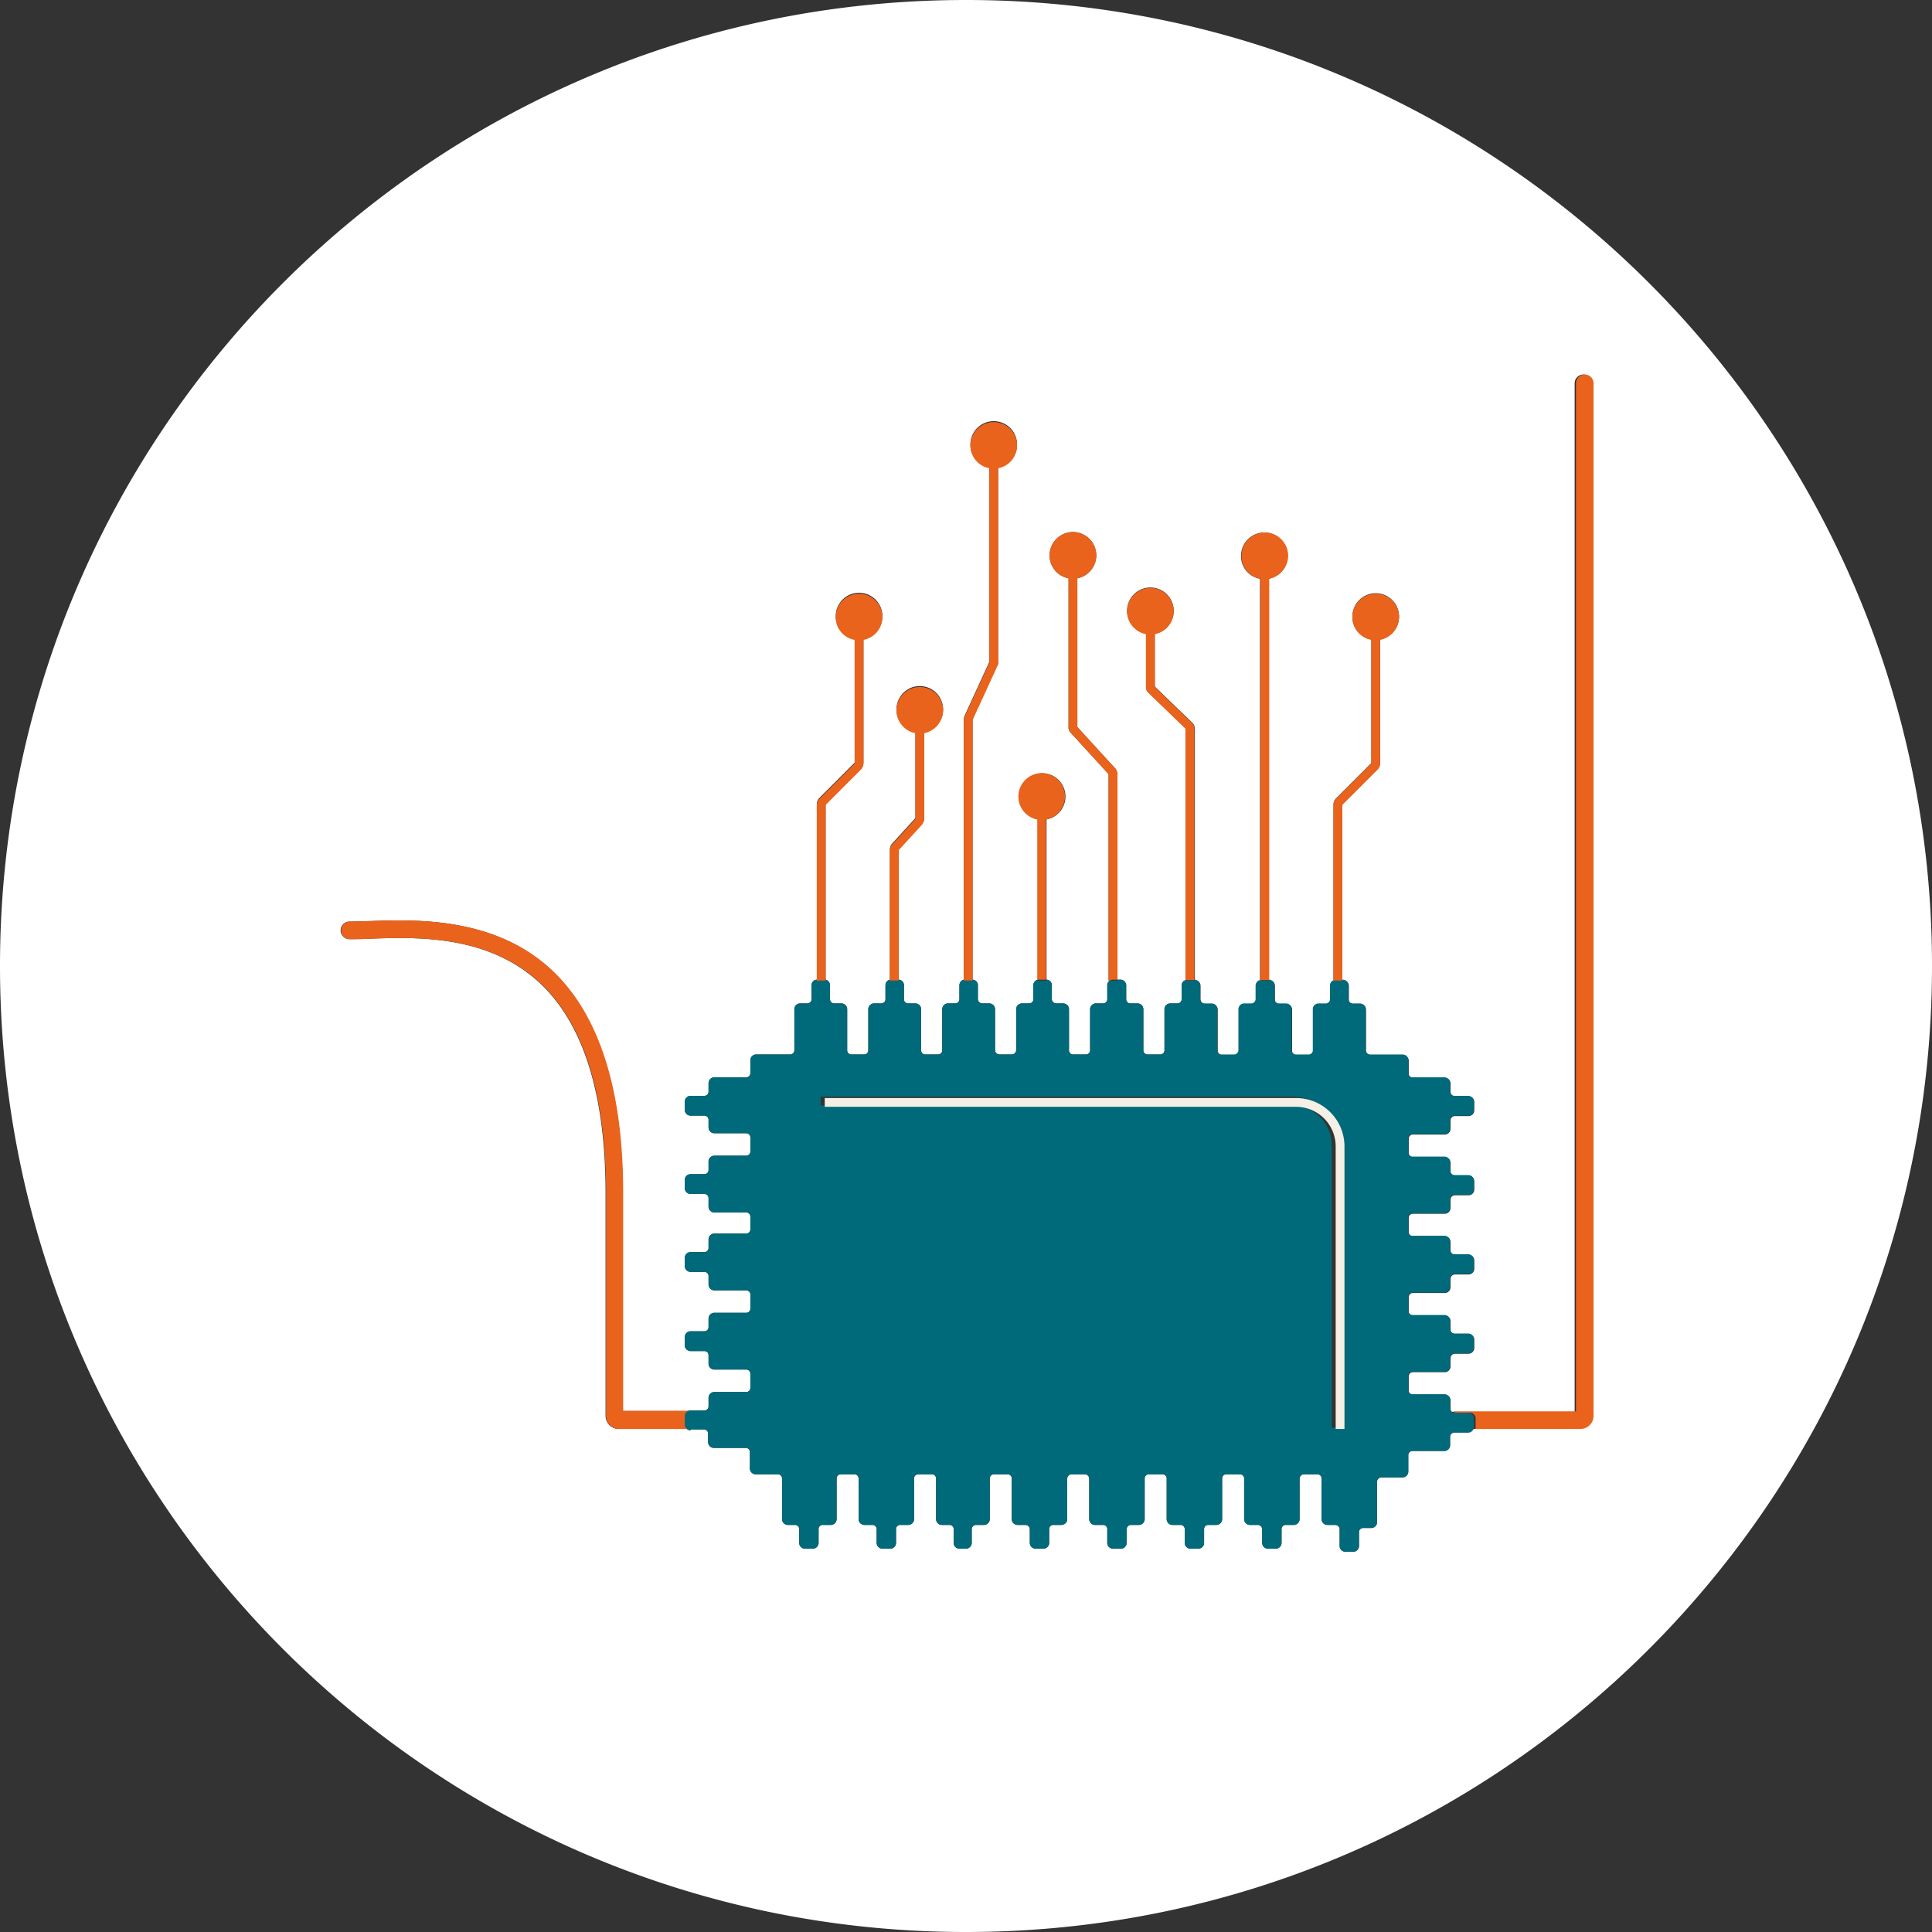 <svg xmlns="http://www.w3.org/2000/svg" viewBox="0 0 439 439"><rect x="0" y="0" width="439" height="439" fill="#333333" stroke="none"/><title>Asset 7</title><g id="Layer_2" data-name="Layer 2"><g id="Слой_1" data-name="Слой 1"><path d="M219.5,0C98.3,0,0,98.3,0,219.5S98.3,439,219.5,439,439,340.7,439,219.5,340.7,0,219.5,0ZM361.7,321.8a3,3,0,0,1-3,2.9H334.8a1.3,1.3,0,0,1-1.2.8h-3.1a1,1,0,0,0-1,1v1.9a1.32,1.32,0,0,1-1.3,1.3H321a.94.94,0,0,0-1,1v3.7a1.32,1.32,0,0,1-1.3,1.3h-4.8a1,1,0,0,0-1,1v9.2a1.32,1.32,0,0,1-1.3,1.3h-1.8a.94.94,0,0,0-1,1v3.1a1.32,1.32,0,0,1-1.3,1.3h-1.8a1.32,1.32,0,0,1-1.3-1.3v-3.8a1,1,0,0,0-1-1h-1.8a1.32,1.32,0,0,1-1.3-1.3V336a.94.94,0,0,0-1-1h-3a1,1,0,0,0-1,1v9.2a1.32,1.32,0,0,1-1.3,1.3h-1.8a.94.94,0,0,0-1,1v3.1a1.32,1.32,0,0,1-1.3,1.3h-1.8a1.32,1.32,0,0,1-1.3-1.3v-3.1a1,1,0,0,0-1-1H284a1.32,1.32,0,0,1-1.3-1.3V336a.94.94,0,0,0-1-1h-3a.94.94,0,0,0-1,1v9.2a1.32,1.32,0,0,1-1.3,1.3h-1.8a.94.94,0,0,0-1,1v3.1a1.32,1.32,0,0,1-1.3,1.3h-1.8a1.32,1.32,0,0,1-1.3-1.3v-3.1a.94.94,0,0,0-1-1h-1.8a1.32,1.32,0,0,1-1.3-1.3V336a.94.94,0,0,0-1-1h-3a.94.94,0,0,0-1,1v9.2a1.32,1.32,0,0,1-1.3,1.3H257a1,1,0,0,0-1,1v3.1a1.32,1.32,0,0,1-1.3,1.3h-1.8a1.32,1.32,0,0,1-1.3-1.3v-3.1a.94.94,0,0,0-1-1h-1.8a1.32,1.32,0,0,1-1.3-1.3V336a1,1,0,0,0-1-1h-3a1,1,0,0,0-1,1v9.2a1.32,1.32,0,0,1-1.3,1.3h-1.8a.94.94,0,0,0-1,1v3.1a1.32,1.32,0,0,1-1.3,1.3h-1.8a1.32,1.32,0,0,1-1.3-1.3v-3.1a1,1,0,0,0-1-1h-1.8a1.32,1.32,0,0,1-1.3-1.3V336a.94.94,0,0,0-1-1h-3a.94.94,0,0,0-1,1v9.2a1.32,1.32,0,0,1-1.3,1.3h-1.8a1,1,0,0,0-1,1v3.1a1.32,1.32,0,0,1-1.3,1.3H218a1.32,1.32,0,0,1-1.3-1.3v-3.1a.94.94,0,0,0-1-1H214a1.32,1.32,0,0,1-1.3-1.3V336a.94.94,0,0,0-1-1h-3a.94.94,0,0,0-1,1v9.2a1.32,1.32,0,0,1-1.3,1.3h-1.8a.94.94,0,0,0-1,1v3.1a1.32,1.32,0,0,1-1.3,1.3h-1.8a1.32,1.32,0,0,1-1.3-1.3v-3.1a.94.94,0,0,0-1-1h-1.8a1.32,1.32,0,0,1-1.3-1.3V336a.94.94,0,0,0-1-1h-3a.94.94,0,0,0-1,1v9.2a1.32,1.32,0,0,1-1.3,1.3H187a.94.94,0,0,0-1,1v3.1a1.32,1.32,0,0,1-1.3,1.3h-1.8a1.32,1.32,0,0,1-1.3-1.3v-3.1a.94.94,0,0,0-1-1H179a1.32,1.32,0,0,1-1.3-1.3V336a.94.94,0,0,0-1-1h-5a1.32,1.32,0,0,1-1.3-1.3V330a.94.94,0,0,0-1-1h-7.2a1.32,1.32,0,0,1-1.3-1.3v-1.9a.94.94,0,0,0-1-1h-3v.2a1.14,1.14,0,0,1-.8-.3H140.6a3,3,0,0,1-3-3V271.1c0-22.1-4.9-38-14.5-47.3-11.8-11.4-28.2-10.9-39.1-10.5-1.7.1-3.2.1-4.6.1a2,2,0,0,1,0-4c1.3,0,2.8-.1,4.4-.1,10.8-.4,29-1,42,11.6,10.4,10.1,15.7,27,15.7,50.1v49.6h14.9a.9.9,0,0,1,.5-.1H160a.94.94,0,0,0,1-1v-1.9a1.32,1.32,0,0,1,1.3-1.3h7.2a.94.94,0,0,0,1-1v-3.1a.94.94,0,0,0-1-1h-7.2a1.32,1.32,0,0,1-1.3-1.3V308a.94.94,0,0,0-1-1h-3.1a1.32,1.32,0,0,1-1.3-1.3v-1.9a1.32,1.32,0,0,1,1.3-1.3H160a.94.94,0,0,0,1-1v-1.9a1.32,1.32,0,0,1,1.3-1.3h7.2a.94.94,0,0,0,1-1v-3.1a.94.94,0,0,0-1-1h-7.2a1.32,1.32,0,0,1-1.3-1.3V290a.94.94,0,0,0-1-1h-3.1a1.32,1.32,0,0,1-1.3-1.3v-1.9a1.32,1.32,0,0,1,1.3-1.3H160a.94.94,0,0,0,1-1v-1.9a1.32,1.32,0,0,1,1.3-1.3h7.2a.94.94,0,0,0,1-1v-2.8a.94.94,0,0,0-1-1h-7.2a1.32,1.32,0,0,1-1.3-1.3v-1.9a.94.94,0,0,0-1-1h-3.1a1.32,1.32,0,0,1-1.3-1.3v-1.9a1.32,1.32,0,0,1,1.3-1.3H160a.94.94,0,0,0,1-1v-1.9a1.32,1.32,0,0,1,1.3-1.3h7.2a.94.94,0,0,0,1-1v-3.1a.94.94,0,0,0-1-1h-7.2a1.32,1.32,0,0,1-1.3-1.3v-1.7a.94.94,0,0,0-1-1h-3.1a1.32,1.32,0,0,1-1.3-1.3v-1.9a1.32,1.32,0,0,1,1.3-1.3H160a.94.94,0,0,0,1-1v-1.9a1.32,1.32,0,0,1,1.3-1.3h7.2a.94.94,0,0,0,1-1v-2.9a1.32,1.32,0,0,1,1.3-1.3h7.7a.94.94,0,0,0,1-1v-9.3a1.32,1.32,0,0,1,1.3-1.3h1.6a.94.94,0,0,0,1-1v-3.1a1.3,1.3,0,0,1,1.2-1.3V182.7a2,2,0,0,1,.6-1.4l8-8V145.2a5.3,5.3,0,1,1,2,0v28.1a2,2,0,0,1-.6,1.4l-8,8v39.9a1.3,1.3,0,0,1,1,1.3V227a.94.94,0,0,0,1,1h1.6a1.32,1.32,0,0,1,1.3,1.3v9.3a.94.94,0,0,0,1,1h2.8a.94.94,0,0,0,1-1v-9.3a1.32,1.32,0,0,1,1.3-1.3h1.6a.94.94,0,0,0,1-1v-3.1a1.38,1.38,0,0,1,1-1.3V193a2.11,2.11,0,0,1,.5-1.3l5.3-5.8V166.4a5.3,5.3,0,1,1,2,0v19.5a2.11,2.11,0,0,1-.5,1.3l-5.3,5.8v29.6a1.24,1.24,0,0,1,1.2,1.3V227a.94.94,0,0,0,1,1H208a1.32,1.32,0,0,1,1.3,1.3v9.3a.94.94,0,0,0,1,1h2.8a.94.94,0,0,0,1-1v-9.3a1.32,1.32,0,0,1,1.3-1.3H217a.94.94,0,0,0,1-1v-3.1a1.38,1.38,0,0,1,1-1.3V163.4a2.35,2.35,0,0,1,.2-.8l5.6-12.2V106.2a5.26,5.26,0,0,1-4.3-5.2,5.3,5.3,0,1,1,10.6,0,5.26,5.26,0,0,1-4.3,5.2v44.5c0,.2-.1.3-.2.5L221,163.4v59.2a1.24,1.24,0,0,1,1.2,1.3V227a1,1,0,0,0,1,1h1.6a1.32,1.32,0,0,1,1.3,1.3v9.3a1,1,0,0,0,1,1h2.8a1,1,0,0,0,1-1v-9.3a1.32,1.32,0,0,1,1.3-1.3h1.6a.94.94,0,0,0,1-1v-3.1a1.38,1.38,0,0,1,1-1.3V186.2a5.3,5.3,0,1,1,2,0v36.4a1.24,1.24,0,0,1,1.2,1.3V227a1,1,0,0,0,1,1h1.6a1.32,1.32,0,0,1,1.3,1.3v9.3a.94.94,0,0,0,1,1h2.8a.94.94,0,0,0,1-1v-9.3A1.32,1.32,0,0,1,249,228h1.6a.94.94,0,0,0,1-1v-3.1a1.36,1.36,0,0,1,.6-1.1h-.3V175.9l-8.6-9.4a1.61,1.61,0,0,1-.4-.7c0-.1-.1-.2-.1-.3V131.4a5.26,5.26,0,0,1-4.3-5.2,5.3,5.3,0,1,1,6.3,5.2v33.7l-.1.1h.1l8.5,9.3.1.1a2.11,2.11,0,0,1,.5,1.3v46.7h.7a1.32,1.32,0,0,1,1.3,1.3V227a.94.94,0,0,0,1,1h1.6a1.32,1.32,0,0,1,1.3,1.3v9.3a.94.94,0,0,0,1,1h2.8a.94.94,0,0,0,1-1v-9.3a1.32,1.32,0,0,1,1.3-1.3h1.6a.94.94,0,0,0,1-1v-3.1a1.2,1.2,0,0,1,.9-1.2V165.5l-8.5-8.2a2.09,2.09,0,0,1-.4-.6,1.7,1.7,0,0,1-.1-.7V144a5.3,5.3,0,1,1,2,0v12l8.5,8.2a2,2,0,0,1,.6,1.4v57.1a1.32,1.32,0,0,1,1.3,1.3v3.1a1,1,0,0,0,1,1h1.6a1.32,1.32,0,0,1,1.3,1.3v9.3a.94.94,0,0,0,1,1h2.8a1,1,0,0,0,1-1v-9.3a1.32,1.32,0,0,1,1.3-1.3h1.6a1,1,0,0,0,1-1V224a1.2,1.2,0,0,1,.9-1.2V131.5a5.17,5.17,0,0,1-4.3-5.2,5.3,5.3,0,1,1,6.3,5.2v91.2h.1a1.32,1.32,0,0,1,1.3,1.3v3.1a.94.94,0,0,0,1,1h1.6a1.32,1.32,0,0,1,1.3,1.3v9.3a.94.94,0,0,0,1,1h2.8a.94.94,0,0,0,1-1v-9.3a1.32,1.32,0,0,1,1.3-1.3h1.6a.94.94,0,0,0,1-1V224a1.23,1.23,0,0,1,.7-1.1V182.8a2,2,0,0,1,.6-1.4l8-8V145.3a5.17,5.17,0,0,1-4.3-5.2,5.3,5.3,0,1,1,10.6,0,5.26,5.26,0,0,1-4.3,5.2v28.1a2,2,0,0,1-.6,1.4l-8,8v39.9h.2a1.32,1.32,0,0,1,1.3,1.3v3.1a.94.94,0,0,0,1,1h1.6a1.32,1.32,0,0,1,1.3,1.3v9.3a1,1,0,0,0,1,1h7.4a1.32,1.32,0,0,1,1.3,1.3v2.9a.94.94,0,0,0,1,1h7.2a1.32,1.32,0,0,1,1.3,1.3v1.9a1,1,0,0,0,1,1h3.1a1.32,1.32,0,0,1,1.3,1.3v1.9a1.32,1.32,0,0,1-1.3,1.3h-3.1a1,1,0,0,0-1,1v1.9a1.32,1.32,0,0,1-1.3,1.3h-7.2a.94.94,0,0,0-1,1v3.1a.94.94,0,0,0,1,1h7.2a1.32,1.32,0,0,1,1.3,1.3v1.9a1,1,0,0,0,1,1h3.1a1.32,1.32,0,0,1,1.3,1.3v1.9a1.32,1.32,0,0,1-1.3,1.3h-3.1a1,1,0,0,0-1,1v1.9a1.32,1.32,0,0,1-1.3,1.3h-7.2a.94.94,0,0,0-1,1v3.1a.94.94,0,0,0,1,1h7.2a1.32,1.32,0,0,1,1.3,1.3v1.9a1,1,0,0,0,1,1h3.1a1.32,1.32,0,0,1,1.3,1.3v1.9a1.32,1.32,0,0,1-1.3,1.3h-3.1a1,1,0,0,0-1,1v1.9a1.32,1.32,0,0,1-1.3,1.3h-7.2a.94.94,0,0,0-1,1v3.1a.94.94,0,0,0,1,1h7.2a1.32,1.32,0,0,1,1.3,1.3v1.9a1,1,0,0,0,1,1h3.1a1.32,1.32,0,0,1,1.3,1.3v1.9a1.32,1.32,0,0,1-1.3,1.3h-3.1a1,1,0,0,0-1,1v1.9a1.32,1.32,0,0,1-1.3,1.3h-7.2a.94.94,0,0,0-1,1v3.1a.94.94,0,0,0,1,1h7.2a1.32,1.32,0,0,1,1.3,1.3v1.9a.91.91,0,0,0,.3.7h27.9V87.1a2,2,0,1,1,4,0V321.8Z" fill="#fff"/><path d="M360.1,85.1a2,2,0,0,0-2,2V320.7H330.2a.91.91,0,0,0,.7.3H334a1.32,1.32,0,0,1,1.3,1.3v1.9a.9.9,0,0,1-.1.5h23.9a3,3,0,0,0,3-2.9V87.1A2,2,0,0,0,360.1,85.1Z" fill="#ea631d"/><path d="M156.2,324.7H140.7a3,3,0,0,1-3-3V271.1c0-22.1-4.9-38-14.5-47.3-11.8-11.4-28.2-10.9-39.1-10.5-1.7.1-3.2.1-4.6.1a2,2,0,1,1,0-4c1.3,0,2.8-.1,4.4-.1,10.8-.4,29-1,42,11.6,10.4,10.1,15.7,27,15.7,50.1v49.6h14.9a1.3,1.3,0,0,0-.8,1.2v1.9A1.23,1.23,0,0,0,156.2,324.7Z" fill="#ea631d"/><path d="M321,257.7h7.2a1.32,1.32,0,0,0,1.3-1.3v-1.9a1,1,0,0,1,1-1h3.1a1.32,1.32,0,0,0,1.3-1.3v-1.9a1.32,1.32,0,0,0-1.3-1.3h-3.1a1,1,0,0,1-1-1v-1.9a1.32,1.32,0,0,0-1.3-1.3H321a.94.94,0,0,1-1-1v-2.9a1.32,1.32,0,0,0-1.3-1.3h-7.4a1,1,0,0,1-1-1v-9.3A1.32,1.32,0,0,0,309,228h-1.6a.94.94,0,0,1-1-1v-3.1a1.32,1.32,0,0,0-1.3-1.3h-.2v.2h-2a1.23,1.23,0,0,0-.7,1.1V227a.94.94,0,0,1-1,1h-1.6a1.32,1.32,0,0,0-1.3,1.3v9.3a.94.94,0,0,1-1,1h-2.8a.94.94,0,0,1-1-1v-9.3a1.32,1.32,0,0,0-1.3-1.3h-1.6a.94.94,0,0,1-1-1v-3.1a1.32,1.32,0,0,0-1.3-1.3h-.1v.2h-2v-.1a1.4,1.4,0,0,0-.9,1.2V227a1,1,0,0,1-1,1h-1.6a1.32,1.32,0,0,0-1.3,1.3v9.3a1,1,0,0,1-1,1h-2.8a.94.94,0,0,1-1-1v-9.3a1.32,1.32,0,0,0-1.3-1.3h-1.6a1,1,0,0,1-1-1v-3.1a1.32,1.32,0,0,0-1.3-1.3v.2h-2v-.1a1.4,1.4,0,0,0-.9,1.2V227a.94.94,0,0,1-1,1h-1.6a1.32,1.32,0,0,0-1.3,1.3v9.3a.94.94,0,0,1-1,1h-2.8a.94.94,0,0,1-1-1v-9.3a1.32,1.32,0,0,0-1.3-1.3h-1.6a.94.94,0,0,1-1-1v-3.1a1.32,1.32,0,0,0-1.3-1.3h-.7v.2h-1.7a1.15,1.15,0,0,0-.6,1.1V227a.94.94,0,0,1-1,1H249a1.32,1.32,0,0,0-1.3,1.3v9.3a.94.94,0,0,1-1,1h-2.8a.94.94,0,0,1-1-1v-9.3a1.32,1.32,0,0,0-1.3-1.3H240a1,1,0,0,1-1-1v-3.1a1.3,1.3,0,0,0-1.2-1.3v.2h-2v-.2a1.3,1.3,0,0,0-1,1.3V227a.94.94,0,0,1-1,1h-1.6a1.32,1.32,0,0,0-1.3,1.3v9.3a1,1,0,0,1-1,1h-2.8a1,1,0,0,1-1-1v-9.3a1.32,1.32,0,0,0-1.3-1.3h-1.6a1,1,0,0,1-1-1v-3.1a1.3,1.3,0,0,0-1.2-1.3v.2h-2v-.2a1.3,1.3,0,0,0-1,1.3V227a.94.94,0,0,1-1,1h-1.6a1.32,1.32,0,0,0-1.3,1.3v9.3a.94.94,0,0,1-1,1h-2.8a.94.94,0,0,1-1-1v-9.3A1.32,1.32,0,0,0,208,228h-1.6a.94.94,0,0,1-1-1v-3.1a1.3,1.3,0,0,0-1.2-1.3v.2h-2v-.2a1.3,1.3,0,0,0-1,1.3V227a.94.94,0,0,1-1,1h-1.6a1.32,1.32,0,0,0-1.3,1.3v9.3a.94.94,0,0,1-1,1h-2.8a.94.94,0,0,1-1-1v-9.3a1.32,1.32,0,0,0-1.3-1.3h-1.6a.94.94,0,0,1-1-1v-3.1a1.38,1.38,0,0,0-1-1.3v.2h-2v-.2a1.24,1.24,0,0,0-1.2,1.3V227a.94.94,0,0,1-1,1h-1.6a1.32,1.32,0,0,0-1.3,1.3v9.3a.94.94,0,0,1-1,1h-7.7a1.32,1.32,0,0,0-1.3,1.3v2.9a.94.94,0,0,1-1,1h-7.2a1.32,1.32,0,0,0-1.3,1.3V248a.94.94,0,0,1-1,1h-3.1a1.32,1.32,0,0,0-1.3,1.3v1.9a1.32,1.32,0,0,0,1.3,1.3H160a.94.94,0,0,1,1,1v1.7a1.32,1.32,0,0,0,1.3,1.3h7.2a.94.94,0,0,1,1,1v3.1a.94.94,0,0,1-1,1h-7.2a1.32,1.32,0,0,0-1.3,1.3v1.9a.94.94,0,0,1-1,1h-3.1a1.32,1.32,0,0,0-1.3,1.3V270a1.32,1.32,0,0,0,1.3,1.3H160a.94.94,0,0,1,1,1v1.9a1.32,1.32,0,0,0,1.3,1.3h7.2a.94.94,0,0,1,1,1v2.8a.94.94,0,0,1-1,1h-7.2a1.32,1.32,0,0,0-1.3,1.3v1.9a.94.94,0,0,1-1,1h-3.1a1.32,1.32,0,0,0-1.3,1.3v1.9a1.32,1.32,0,0,0,1.3,1.3H160a.94.94,0,0,1,1,1v1.9a1.32,1.32,0,0,0,1.3,1.3h7.2a.94.94,0,0,1,1,1v3.1a.94.94,0,0,1-1,1h-7.2a1.32,1.32,0,0,0-1.3,1.3v1.9a.94.94,0,0,1-1,1h-3.1a1.32,1.32,0,0,0-1.3,1.3v1.9a1.32,1.32,0,0,0,1.3,1.3H160a.94.94,0,0,1,1,1v1.9a1.32,1.32,0,0,0,1.3,1.3h7.2a.94.94,0,0,1,1,1v3.1a.94.94,0,0,1-1,1h-7.2a1.32,1.32,0,0,0-1.3,1.3v1.9a.94.94,0,0,1-1,1h-3.1a.9.9,0,0,0-.5.1,1.3,1.3,0,0,0-.8,1.2v1.9a1.23,1.23,0,0,0,.5,1,1.14,1.14,0,0,0,.8.3v-.2h3a.94.94,0,0,1,1,1v1.9a1.32,1.32,0,0,0,1.3,1.3h7.2a.94.94,0,0,1,1,1v3.7a1.32,1.32,0,0,0,1.3,1.3h5a.94.94,0,0,1,1,1v9.2a1.32,1.32,0,0,0,1.3,1.3h1.6a.94.94,0,0,1,1,1v3.1a1.32,1.32,0,0,0,1.3,1.3h1.8a1.32,1.32,0,0,0,1.3-1.3v-3.1a.94.94,0,0,1,1-1h1.8a1.32,1.32,0,0,0,1.3-1.3V336a.94.94,0,0,1,1-1h3a.94.94,0,0,1,1,1v9.2a1.32,1.32,0,0,0,1.3,1.3h1.8a.94.94,0,0,1,1,1v3.1a1.32,1.32,0,0,0,1.3,1.3h1.8a1.32,1.32,0,0,0,1.3-1.3v-3.1a.94.94,0,0,1,1-1h1.8a1.32,1.32,0,0,0,1.3-1.3V336a.94.94,0,0,1,1-1h3a.94.94,0,0,1,1,1v9.2a1.32,1.32,0,0,0,1.3,1.3h1.7a.94.94,0,0,1,1,1v3.1a1.32,1.32,0,0,0,1.3,1.3h1.5a1.32,1.32,0,0,0,1.3-1.3v-3.1a1,1,0,0,1,1-1h1.8a1.32,1.32,0,0,0,1.3-1.3V336a.94.94,0,0,1,1-1h3a.94.94,0,0,1,1,1v9.2a1.32,1.32,0,0,0,1.3,1.3H233a1,1,0,0,1,1,1v3.1a1.32,1.32,0,0,0,1.3,1.3h1.8a1.32,1.32,0,0,0,1.3-1.3v-3.1a.94.94,0,0,1,1-1h1.8a1.32,1.32,0,0,0,1.3-1.3V336a1,1,0,0,1,1-1h3a1,1,0,0,1,1,1v9.2a1.32,1.32,0,0,0,1.3,1.3h1.8a.94.94,0,0,1,1,1v3.1a1.32,1.32,0,0,0,1.3,1.3h1.8a1.32,1.32,0,0,0,1.3-1.3v-3.1a1,1,0,0,1,1-1h1.8a1.32,1.32,0,0,0,1.3-1.3V336a.94.94,0,0,1,1-1h3a.94.94,0,0,1,1,1v9.2a1.32,1.32,0,0,0,1.3,1.3h1.8a.94.94,0,0,1,1,1v3.1a1.32,1.32,0,0,0,1.3,1.3h1.8a1.32,1.32,0,0,0,1.3-1.3v-3.1a.94.94,0,0,1,1-1h1.8a1.32,1.32,0,0,0,1.3-1.3V336a.94.94,0,0,1,1-1h3a.94.94,0,0,1,1,1v9.2a1.32,1.32,0,0,0,1.3,1.3h1.8a1,1,0,0,1,1,1v3.1a1.32,1.32,0,0,0,1.3,1.3h1.8a1.32,1.32,0,0,0,1.3-1.3v-3.1a.94.94,0,0,1,1-1H294a1.32,1.32,0,0,0,1.3-1.3V336a1,1,0,0,1,1-1h3a.94.94,0,0,1,1,1v9.2a1.32,1.32,0,0,0,1.3,1.3h1.8a1,1,0,0,1,1,1v3.8a1.32,1.32,0,0,0,1.3,1.3h1.8a1.32,1.32,0,0,0,1.3-1.3v-3.1a.94.94,0,0,1,1-1h1.8a1.32,1.32,0,0,0,1.3-1.3v-9.2a1,1,0,0,1,1-1h4.8a1.32,1.32,0,0,0,1.3-1.3v-3.7a.94.94,0,0,1,1-1h7.2a1.32,1.32,0,0,0,1.3-1.3v-1.9a1,1,0,0,1,1-1h3.1a1.3,1.3,0,0,0,1.2-.8.9.9,0,0,0,.1-.5v-1.9a1.32,1.32,0,0,0-1.3-1.3h-3.1a1,1,0,0,1-1-1v-1.9a1.32,1.32,0,0,0-1.3-1.3H321a.94.94,0,0,1-1-1v-3.1a.94.94,0,0,1,1-1h7.2a1.32,1.32,0,0,0,1.3-1.3v-1.9a1,1,0,0,1,1-1h3.1a1.32,1.32,0,0,0,1.3-1.3v-1.9a1.32,1.32,0,0,0-1.3-1.3h-3.1a1,1,0,0,1-1-1v-1.9a1.32,1.32,0,0,0-1.3-1.3H321a.94.94,0,0,1-1-1v-3.1a.94.94,0,0,1,1-1h7.2a1.32,1.32,0,0,0,1.3-1.3v-1.9a1,1,0,0,1,1-1h3.1a1.32,1.32,0,0,0,1.3-1.3v-1.9a1.32,1.32,0,0,0-1.3-1.3h-3.1a1,1,0,0,1-1-1v-1.9a1.32,1.32,0,0,0-1.3-1.3H321a.94.94,0,0,1-1-1v-3.1a.94.94,0,0,1,1-1h7.2a1.32,1.32,0,0,0,1.3-1.3v-1.9a1,1,0,0,1,1-1h3.1a1.32,1.32,0,0,0,1.3-1.3v-1.9a1.32,1.32,0,0,0-1.3-1.3h-3.1a1,1,0,0,1-1-1v-1.9a1.32,1.32,0,0,0-1.3-1.3H321a.94.94,0,0,1-1-1v-3.1A.94.94,0,0,1,321,257.7Zm-16.4,66.7h-2V260.2a9,9,0,0,0-9-9H186.5v-2H293.6a11,11,0,0,1,11,11Z" fill="#00697a"/><path d="M317.9,140.2a5.36,5.36,0,0,1-4.3,5.2v28.1a2,2,0,0,1-.6,1.4l-8,8v39.9h-2V182.9a2,2,0,0,1,.6-1.4l8-8V145.4a5.3,5.3,0,1,1,6.3-5.2Z" fill="#ea631d"/><path d="M200.5,140.2a5.26,5.26,0,0,1-4.3,5.2v28.1a2,2,0,0,1-.6,1.4l-8,8v39.9h-1.4a1.42,1.42,0,0,0-.6.2V182.9a2,2,0,0,1,.6-1.4l8-8V145.4a5.17,5.17,0,0,1-4.3-5.2,5.3,5.3,0,0,1,10.6,0Z" fill="#ea631d"/><path d="M214.3,161.4a5.36,5.36,0,0,1-4.3,5.2v19.5a2.11,2.11,0,0,1-.5,1.3l-5.3,5.8v29.6h-2V193.2a2.11,2.11,0,0,1,.5-1.3l5.3-5.8V166.6a5.3,5.3,0,1,1,6.3-5.2Z" fill="#ea631d"/><path d="M253.9,175.9v46.7h-1a1.85,1.85,0,0,0-.7.2h-.3V175.9l-8.6-9.4a1.61,1.61,0,0,1-.4-.7c0-.1-.1-.2-.1-.3V131.4a5.26,5.26,0,0,1-4.3-5.2,5.3,5.3,0,1,1,6.3,5.2v33.7l-.1.1h.1l8.5,9.3.1.1A2.11,2.11,0,0,1,253.9,175.9Z" fill="#ea631d"/><path d="M271.4,165.6v57.1h-1.6a.6.6,0,0,0-.4.1V165.6l-8.5-8.2a2.09,2.09,0,0,1-.4-.6,1.7,1.7,0,0,1-.1-.7v-12a5.3,5.3,0,1,1,2,0v12l8.5,8.2A1.9,1.9,0,0,1,271.4,165.6Z" fill="#ea631d"/><path d="M231.1,101.2a5.26,5.26,0,0,1-4.3,5.2v44.5c0,.2-.1.3-.2.5L221,163.6v59.2h-2V163.6a2.35,2.35,0,0,1,.2-.8l5.6-12.2v.1h.1l-.1-.1V106.4a5.26,5.26,0,0,1-4.3-5.2,5.3,5.3,0,1,1,10.6,0Z" fill="#ea631d"/><path d="M242,181a5.36,5.36,0,0,1-4.3,5.2v36.4h-2V186.2A5.3,5.3,0,1,1,242,181Z" fill="#ea631d"/><path d="M292.7,126.3a5.36,5.36,0,0,1-4.3,5.2v91.2h-1.6a.6.6,0,0,0-.4.1V131.5a5.17,5.17,0,0,1-4.3-5.2,5.3,5.3,0,0,1,10.6,0Z" fill="#ea631d"/><path d="M305.5,260.5v64.2h-2V260.5a9,9,0,0,0-9-9H187.4v-2H294.5A11,11,0,0,1,305.5,260.5Z" fill="#f4f0e6"/></g></g></svg>